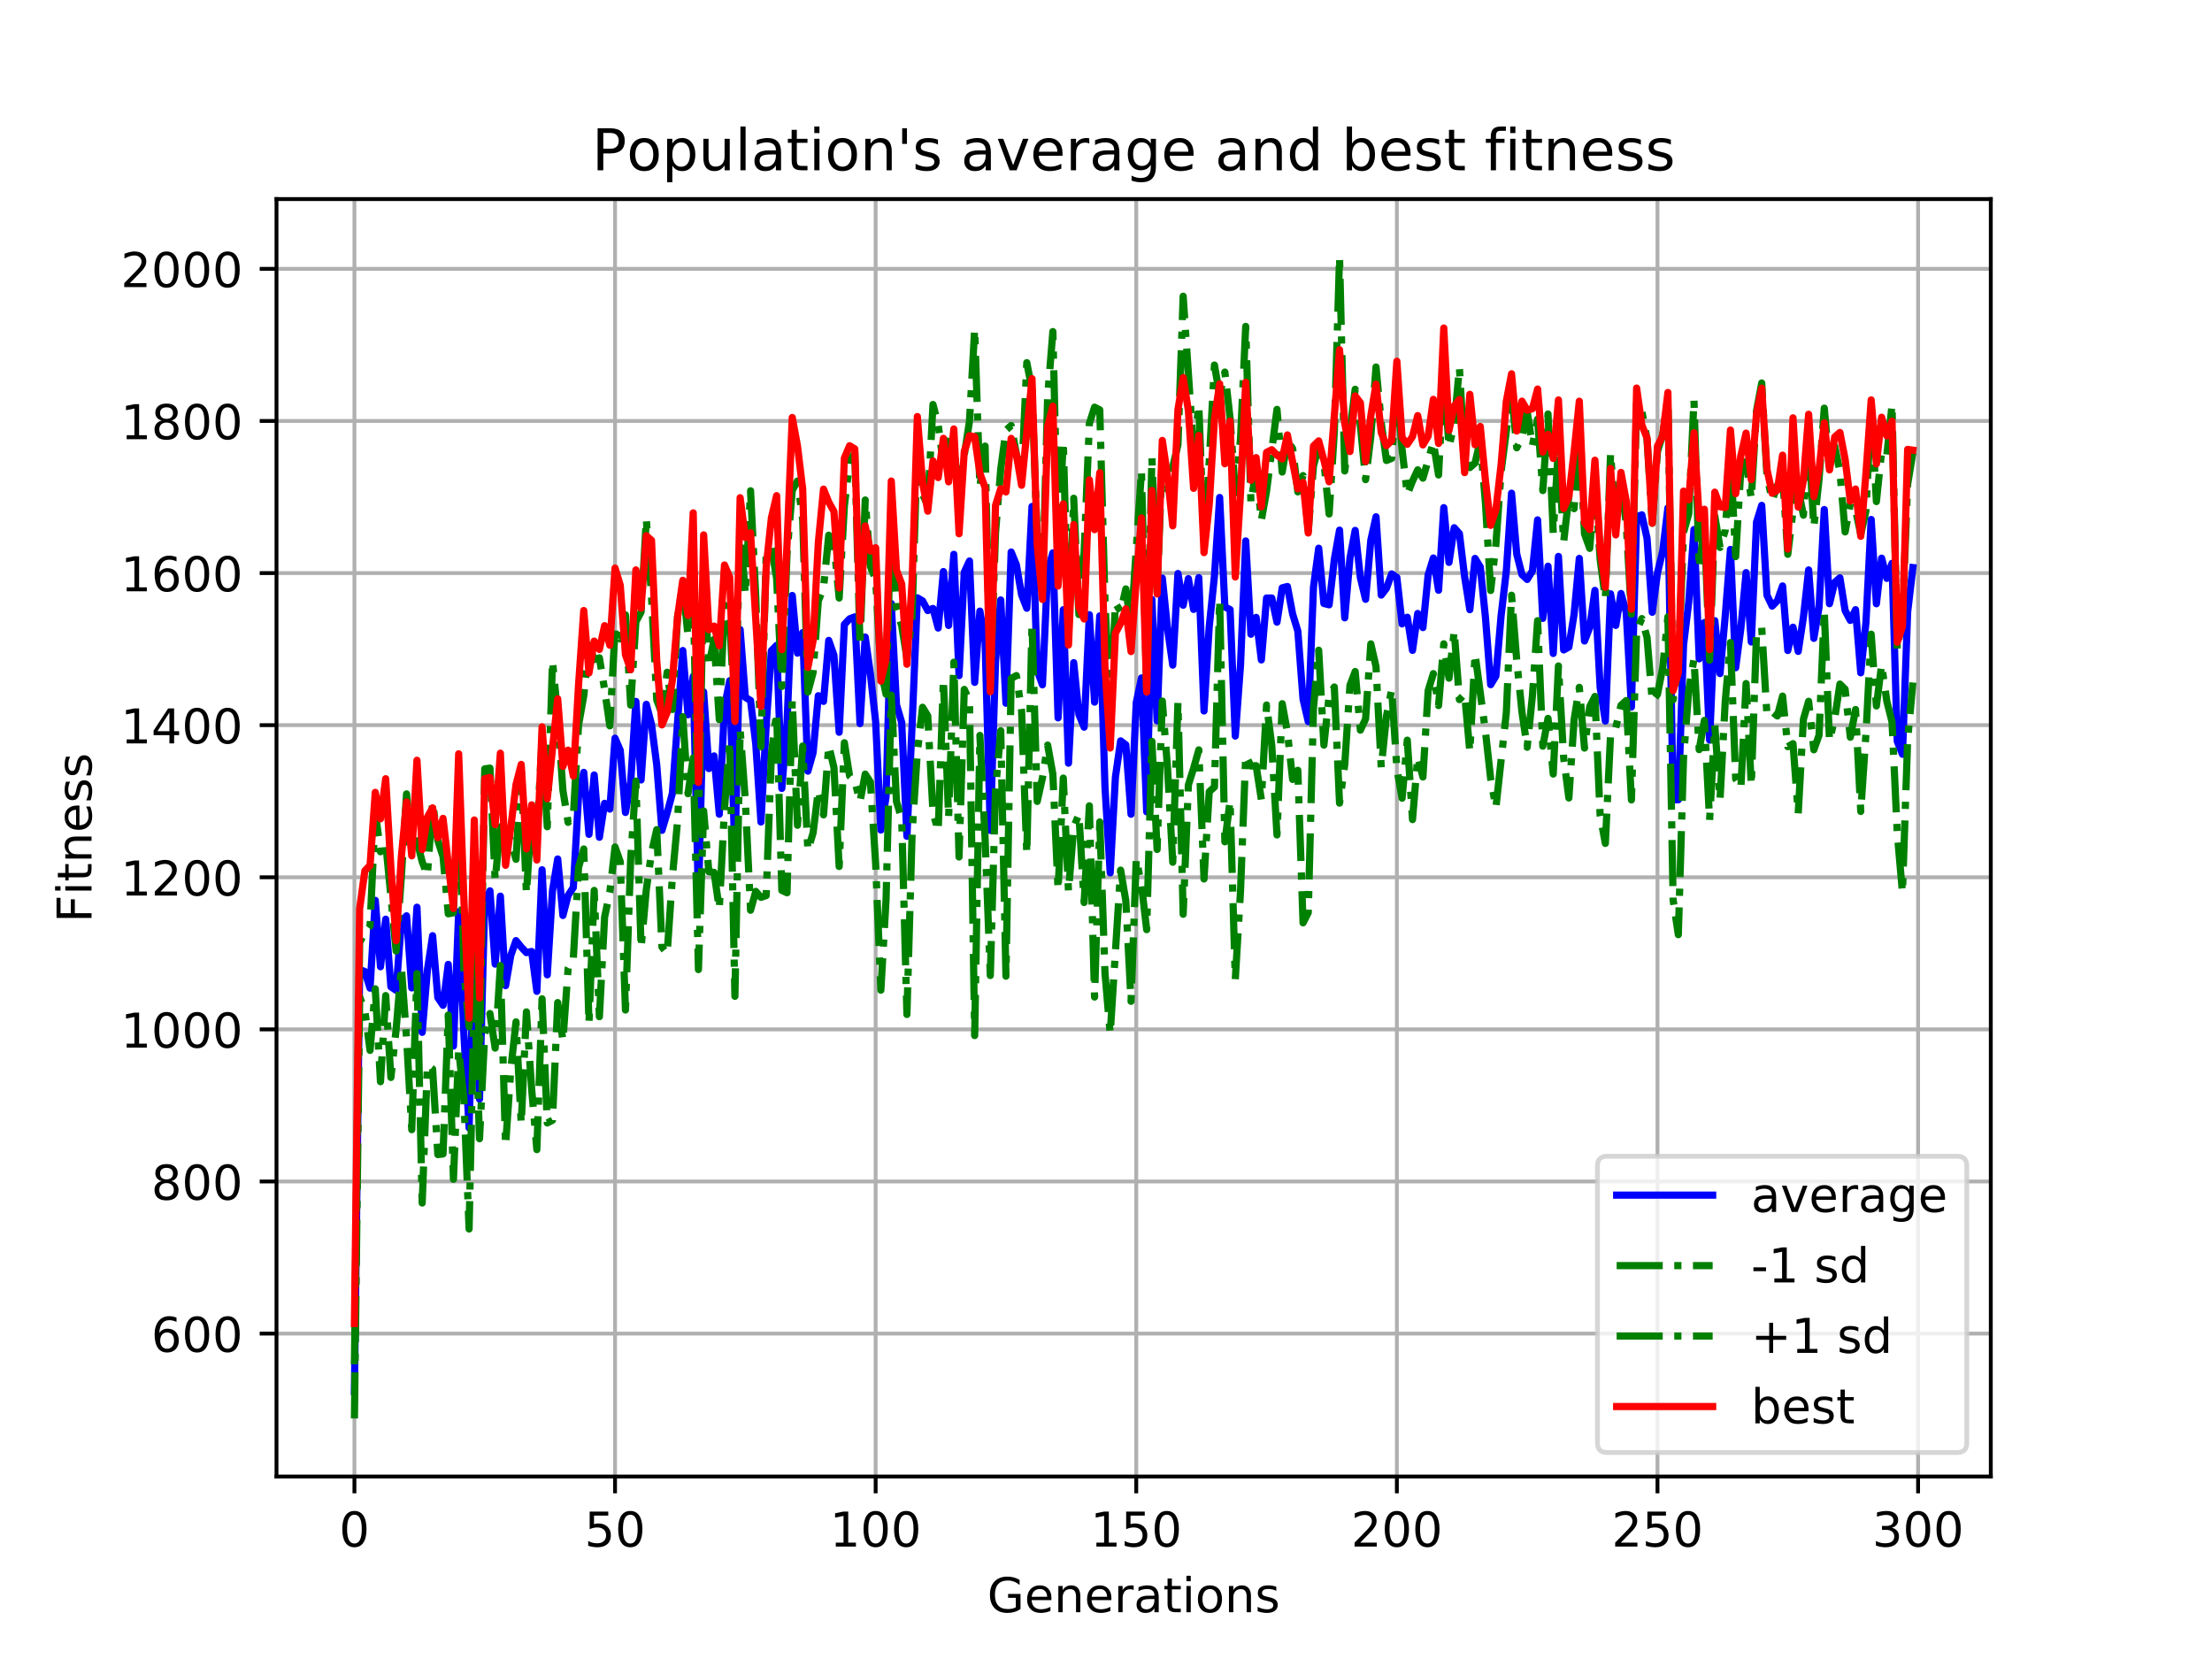 <?xml version="1.0" encoding="utf-8" standalone="no"?>
<!DOCTYPE svg PUBLIC "-//W3C//DTD SVG 1.1//EN"
  "http://www.w3.org/Graphics/SVG/1.1/DTD/svg11.dtd">
<!-- Created with matplotlib (https://matplotlib.org/) -->
<svg height="345.6pt" version="1.1" viewBox="0 0 460.8 345.6" width="460.8pt" xmlns="http://www.w3.org/2000/svg" xmlns:xlink="http://www.w3.org/1999/xlink">
 <defs>
  <style type="text/css">
*{stroke-linecap:butt;stroke-linejoin:round;}
  </style>
 </defs>
 <g id="figure_1">
  <g id="patch_1">
   <path d="M 0 345.6 
L 460.8 345.6 
L 460.8 0 
L 0 0 
z
" style="fill:#ffffff;"/>
  </g>
  <g id="axes_1">
   <g id="patch_2">
    <path d="M 57.6 307.584 
L 414.72 307.584 
L 414.72 41.472 
L 57.6 41.472 
z
" style="fill:#ffffff;"/>
   </g>
   <g id="matplotlib.axis_1">
    <g id="xtick_1">
     <g id="line2d_1">
      <path clip-path="url(#p1c24fbe43f)" d="M 73.833 307.584 
L 73.833 41.472 
" style="fill:none;stroke:#b0b0b0;stroke-linecap:square;stroke-width:0.8;"/>
     </g>
     <g id="line2d_2">
      <defs>
       <path d="M 0 0 
L 0 3.5 
" id="m814d786b02" style="stroke:#000000;stroke-width:0.8;"/>
      </defs>
      <g>
       <use style="stroke:#000000;stroke-width:0.8;" x="73.833" xlink:href="#m814d786b02" y="307.584"/>
      </g>
     </g>
     <g id="text_1">
      <!-- 0 -->
      <defs>
       <path d="M 31.781 66.406 
Q 24.172 66.406 20.328 58.906 
Q 16.5 51.422 16.5 36.375 
Q 16.5 21.391 20.328 13.891 
Q 24.172 6.391 31.781 6.391 
Q 39.453 6.391 43.281 13.891 
Q 47.125 21.391 47.125 36.375 
Q 47.125 51.422 43.281 58.906 
Q 39.453 66.406 31.781 66.406 
z
M 31.781 74.219 
Q 44.047 74.219 50.516 64.516 
Q 56.984 54.828 56.984 36.375 
Q 56.984 17.969 50.516 8.266 
Q 44.047 -1.422 31.781 -1.422 
Q 19.531 -1.422 13.062 8.266 
Q 6.594 17.969 6.594 36.375 
Q 6.594 54.828 13.062 64.516 
Q 19.531 74.219 31.781 74.219 
z
" id="DejaVuSans-48"/>
      </defs>
      <g transform="translate(70.651 322.182)scale(0.1 -0.1)">
       <use xlink:href="#DejaVuSans-48"/>
      </g>
     </g>
    </g>
    <g id="xtick_2">
     <g id="line2d_3">
      <path clip-path="url(#p1c24fbe43f)" d="M 128.123 307.584 
L 128.123 41.472 
" style="fill:none;stroke:#b0b0b0;stroke-linecap:square;stroke-width:0.8;"/>
     </g>
     <g id="line2d_4">
      <g>
       <use style="stroke:#000000;stroke-width:0.8;" x="128.123" xlink:href="#m814d786b02" y="307.584"/>
      </g>
     </g>
     <g id="text_2">
      <!-- 50 -->
      <defs>
       <path d="M 10.797 72.906 
L 49.516 72.906 
L 49.516 64.594 
L 19.828 64.594 
L 19.828 46.734 
Q 21.969 47.469 24.109 47.828 
Q 26.266 48.188 28.422 48.188 
Q 40.625 48.188 47.75 41.5 
Q 54.891 34.812 54.891 23.391 
Q 54.891 11.625 47.562 5.094 
Q 40.234 -1.422 26.906 -1.422 
Q 22.312 -1.422 17.547 -0.641 
Q 12.797 0.141 7.719 1.703 
L 7.719 11.625 
Q 12.109 9.234 16.797 8.062 
Q 21.484 6.891 26.703 6.891 
Q 35.156 6.891 40.078 11.328 
Q 45.016 15.766 45.016 23.391 
Q 45.016 31 40.078 35.438 
Q 35.156 39.891 26.703 39.891 
Q 22.75 39.891 18.812 39.016 
Q 14.891 38.141 10.797 36.281 
z
" id="DejaVuSans-53"/>
      </defs>
      <g transform="translate(121.76 322.182)scale(0.1 -0.1)">
       <use xlink:href="#DejaVuSans-53"/>
       <use x="63.623" xlink:href="#DejaVuSans-48"/>
      </g>
     </g>
    </g>
    <g id="xtick_3">
     <g id="line2d_5">
      <path clip-path="url(#p1c24fbe43f)" d="M 182.413 307.584 
L 182.413 41.472 
" style="fill:none;stroke:#b0b0b0;stroke-linecap:square;stroke-width:0.8;"/>
     </g>
     <g id="line2d_6">
      <g>
       <use style="stroke:#000000;stroke-width:0.8;" x="182.413" xlink:href="#m814d786b02" y="307.584"/>
      </g>
     </g>
     <g id="text_3">
      <!-- 100 -->
      <defs>
       <path d="M 12.406 8.297 
L 28.516 8.297 
L 28.516 63.922 
L 10.984 60.406 
L 10.984 69.391 
L 28.422 72.906 
L 38.281 72.906 
L 38.281 8.297 
L 54.391 8.297 
L 54.391 0 
L 12.406 0 
z
" id="DejaVuSans-49"/>
      </defs>
      <g transform="translate(172.869 322.182)scale(0.1 -0.1)">
       <use xlink:href="#DejaVuSans-49"/>
       <use x="63.623" xlink:href="#DejaVuSans-48"/>
       <use x="127.246" xlink:href="#DejaVuSans-48"/>
      </g>
     </g>
    </g>
    <g id="xtick_4">
     <g id="line2d_7">
      <path clip-path="url(#p1c24fbe43f)" d="M 236.703 307.584 
L 236.703 41.472 
" style="fill:none;stroke:#b0b0b0;stroke-linecap:square;stroke-width:0.8;"/>
     </g>
     <g id="line2d_8">
      <g>
       <use style="stroke:#000000;stroke-width:0.8;" x="236.703" xlink:href="#m814d786b02" y="307.584"/>
      </g>
     </g>
     <g id="text_4">
      <!-- 150 -->
      <g transform="translate(227.159 322.182)scale(0.1 -0.1)">
       <use xlink:href="#DejaVuSans-49"/>
       <use x="63.623" xlink:href="#DejaVuSans-53"/>
       <use x="127.246" xlink:href="#DejaVuSans-48"/>
      </g>
     </g>
    </g>
    <g id="xtick_5">
     <g id="line2d_9">
      <path clip-path="url(#p1c24fbe43f)" d="M 290.993 307.584 
L 290.993 41.472 
" style="fill:none;stroke:#b0b0b0;stroke-linecap:square;stroke-width:0.8;"/>
     </g>
     <g id="line2d_10">
      <g>
       <use style="stroke:#000000;stroke-width:0.8;" x="290.993" xlink:href="#m814d786b02" y="307.584"/>
      </g>
     </g>
     <g id="text_5">
      <!-- 200 -->
      <defs>
       <path d="M 19.188 8.297 
L 53.609 8.297 
L 53.609 0 
L 7.328 0 
L 7.328 8.297 
Q 12.938 14.109 22.625 23.891 
Q 32.328 33.688 34.812 36.531 
Q 39.547 41.844 41.422 45.531 
Q 43.312 49.219 43.312 52.781 
Q 43.312 58.594 39.234 62.25 
Q 35.156 65.922 28.609 65.922 
Q 23.969 65.922 18.812 64.312 
Q 13.672 62.703 7.812 59.422 
L 7.812 69.391 
Q 13.766 71.781 18.938 73 
Q 24.125 74.219 28.422 74.219 
Q 39.75 74.219 46.484 68.547 
Q 53.219 62.891 53.219 53.422 
Q 53.219 48.922 51.531 44.891 
Q 49.859 40.875 45.406 35.406 
Q 44.188 33.984 37.641 27.219 
Q 31.109 20.453 19.188 8.297 
z
" id="DejaVuSans-50"/>
      </defs>
      <g transform="translate(281.449 322.182)scale(0.1 -0.1)">
       <use xlink:href="#DejaVuSans-50"/>
       <use x="63.623" xlink:href="#DejaVuSans-48"/>
       <use x="127.246" xlink:href="#DejaVuSans-48"/>
      </g>
     </g>
    </g>
    <g id="xtick_6">
     <g id="line2d_11">
      <path clip-path="url(#p1c24fbe43f)" d="M 345.283 307.584 
L 345.283 41.472 
" style="fill:none;stroke:#b0b0b0;stroke-linecap:square;stroke-width:0.8;"/>
     </g>
     <g id="line2d_12">
      <g>
       <use style="stroke:#000000;stroke-width:0.8;" x="345.283" xlink:href="#m814d786b02" y="307.584"/>
      </g>
     </g>
     <g id="text_6">
      <!-- 250 -->
      <g transform="translate(335.739 322.182)scale(0.1 -0.1)">
       <use xlink:href="#DejaVuSans-50"/>
       <use x="63.623" xlink:href="#DejaVuSans-53"/>
       <use x="127.246" xlink:href="#DejaVuSans-48"/>
      </g>
     </g>
    </g>
    <g id="xtick_7">
     <g id="line2d_13">
      <path clip-path="url(#p1c24fbe43f)" d="M 399.573 307.584 
L 399.573 41.472 
" style="fill:none;stroke:#b0b0b0;stroke-linecap:square;stroke-width:0.8;"/>
     </g>
     <g id="line2d_14">
      <g>
       <use style="stroke:#000000;stroke-width:0.8;" x="399.573" xlink:href="#m814d786b02" y="307.584"/>
      </g>
     </g>
     <g id="text_7">
      <!-- 300 -->
      <defs>
       <path d="M 40.578 39.312 
Q 47.656 37.797 51.625 33 
Q 55.609 28.219 55.609 21.188 
Q 55.609 10.406 48.188 4.484 
Q 40.766 -1.422 27.094 -1.422 
Q 22.516 -1.422 17.656 -0.516 
Q 12.797 0.391 7.625 2.203 
L 7.625 11.719 
Q 11.719 9.328 16.594 8.109 
Q 21.484 6.891 26.812 6.891 
Q 36.078 6.891 40.938 10.547 
Q 45.797 14.203 45.797 21.188 
Q 45.797 27.641 41.281 31.266 
Q 36.766 34.906 28.719 34.906 
L 20.219 34.906 
L 20.219 43.016 
L 29.109 43.016 
Q 36.375 43.016 40.234 45.922 
Q 44.094 48.828 44.094 54.297 
Q 44.094 59.906 40.109 62.906 
Q 36.141 65.922 28.719 65.922 
Q 24.656 65.922 20.016 65.031 
Q 15.375 64.156 9.812 62.312 
L 9.812 71.094 
Q 15.438 72.656 20.344 73.438 
Q 25.25 74.219 29.594 74.219 
Q 40.828 74.219 47.359 69.109 
Q 53.906 64.016 53.906 55.328 
Q 53.906 49.266 50.438 45.094 
Q 46.969 40.922 40.578 39.312 
z
" id="DejaVuSans-51"/>
      </defs>
      <g transform="translate(390.029 322.182)scale(0.1 -0.1)">
       <use xlink:href="#DejaVuSans-51"/>
       <use x="63.623" xlink:href="#DejaVuSans-48"/>
       <use x="127.246" xlink:href="#DejaVuSans-48"/>
      </g>
     </g>
    </g>
    <g id="text_8">
     <!-- Generations -->
     <defs>
      <path d="M 59.516 10.406 
L 59.516 29.984 
L 43.406 29.984 
L 43.406 38.094 
L 69.281 38.094 
L 69.281 6.781 
Q 63.578 2.734 56.688 0.656 
Q 49.812 -1.422 42 -1.422 
Q 24.906 -1.422 15.25 8.562 
Q 5.609 18.562 5.609 36.375 
Q 5.609 54.25 15.25 64.234 
Q 24.906 74.219 42 74.219 
Q 49.125 74.219 55.547 72.453 
Q 61.969 70.703 67.391 67.281 
L 67.391 56.781 
Q 61.922 61.422 55.766 63.766 
Q 49.609 66.109 42.828 66.109 
Q 29.438 66.109 22.719 58.641 
Q 16.016 51.172 16.016 36.375 
Q 16.016 21.625 22.719 14.156 
Q 29.438 6.688 42.828 6.688 
Q 48.047 6.688 52.141 7.594 
Q 56.25 8.5 59.516 10.406 
z
" id="DejaVuSans-71"/>
      <path d="M 56.203 29.594 
L 56.203 25.203 
L 14.891 25.203 
Q 15.484 15.922 20.484 11.062 
Q 25.484 6.203 34.422 6.203 
Q 39.594 6.203 44.453 7.469 
Q 49.312 8.734 54.109 11.281 
L 54.109 2.781 
Q 49.266 0.734 44.188 -0.344 
Q 39.109 -1.422 33.891 -1.422 
Q 20.797 -1.422 13.156 6.188 
Q 5.516 13.812 5.516 26.812 
Q 5.516 40.234 12.766 48.109 
Q 20.016 56 32.328 56 
Q 43.359 56 49.781 48.891 
Q 56.203 41.797 56.203 29.594 
z
M 47.219 32.234 
Q 47.125 39.594 43.094 43.984 
Q 39.062 48.391 32.422 48.391 
Q 24.906 48.391 20.391 44.141 
Q 15.875 39.891 15.188 32.172 
z
" id="DejaVuSans-101"/>
      <path d="M 54.891 33.016 
L 54.891 0 
L 45.906 0 
L 45.906 32.719 
Q 45.906 40.484 42.875 44.328 
Q 39.844 48.188 33.797 48.188 
Q 26.516 48.188 22.312 43.547 
Q 18.109 38.922 18.109 30.906 
L 18.109 0 
L 9.078 0 
L 9.078 54.688 
L 18.109 54.688 
L 18.109 46.188 
Q 21.344 51.125 25.703 53.562 
Q 30.078 56 35.797 56 
Q 45.219 56 50.047 50.172 
Q 54.891 44.344 54.891 33.016 
z
" id="DejaVuSans-110"/>
      <path d="M 41.109 46.297 
Q 39.594 47.172 37.812 47.578 
Q 36.031 48 33.891 48 
Q 26.266 48 22.188 43.047 
Q 18.109 38.094 18.109 28.812 
L 18.109 0 
L 9.078 0 
L 9.078 54.688 
L 18.109 54.688 
L 18.109 46.188 
Q 20.953 51.172 25.484 53.578 
Q 30.031 56 36.531 56 
Q 37.453 56 38.578 55.875 
Q 39.703 55.766 41.062 55.516 
z
" id="DejaVuSans-114"/>
      <path d="M 34.281 27.484 
Q 23.391 27.484 19.188 25 
Q 14.984 22.516 14.984 16.5 
Q 14.984 11.719 18.141 8.906 
Q 21.297 6.109 26.703 6.109 
Q 34.188 6.109 38.703 11.406 
Q 43.219 16.703 43.219 25.484 
L 43.219 27.484 
z
M 52.203 31.203 
L 52.203 0 
L 43.219 0 
L 43.219 8.297 
Q 40.141 3.328 35.547 0.953 
Q 30.953 -1.422 24.312 -1.422 
Q 15.922 -1.422 10.953 3.297 
Q 6 8.016 6 15.922 
Q 6 25.141 12.172 29.828 
Q 18.359 34.516 30.609 34.516 
L 43.219 34.516 
L 43.219 35.406 
Q 43.219 41.609 39.141 45 
Q 35.062 48.391 27.688 48.391 
Q 23 48.391 18.547 47.266 
Q 14.109 46.141 10.016 43.891 
L 10.016 52.203 
Q 14.938 54.109 19.578 55.047 
Q 24.219 56 28.609 56 
Q 40.484 56 46.344 49.844 
Q 52.203 43.703 52.203 31.203 
z
" id="DejaVuSans-97"/>
      <path d="M 18.312 70.219 
L 18.312 54.688 
L 36.812 54.688 
L 36.812 47.703 
L 18.312 47.703 
L 18.312 18.016 
Q 18.312 11.328 20.141 9.422 
Q 21.969 7.516 27.594 7.516 
L 36.812 7.516 
L 36.812 0 
L 27.594 0 
Q 17.188 0 13.234 3.875 
Q 9.281 7.766 9.281 18.016 
L 9.281 47.703 
L 2.688 47.703 
L 2.688 54.688 
L 9.281 54.688 
L 9.281 70.219 
z
" id="DejaVuSans-116"/>
      <path d="M 9.422 54.688 
L 18.406 54.688 
L 18.406 0 
L 9.422 0 
z
M 9.422 75.984 
L 18.406 75.984 
L 18.406 64.594 
L 9.422 64.594 
z
" id="DejaVuSans-105"/>
      <path d="M 30.609 48.391 
Q 23.391 48.391 19.188 42.75 
Q 14.984 37.109 14.984 27.297 
Q 14.984 17.484 19.156 11.844 
Q 23.344 6.203 30.609 6.203 
Q 37.797 6.203 41.984 11.859 
Q 46.188 17.531 46.188 27.297 
Q 46.188 37.016 41.984 42.703 
Q 37.797 48.391 30.609 48.391 
z
M 30.609 56 
Q 42.328 56 49.016 48.375 
Q 55.719 40.766 55.719 27.297 
Q 55.719 13.875 49.016 6.219 
Q 42.328 -1.422 30.609 -1.422 
Q 18.844 -1.422 12.172 6.219 
Q 5.516 13.875 5.516 27.297 
Q 5.516 40.766 12.172 48.375 
Q 18.844 56 30.609 56 
z
" id="DejaVuSans-111"/>
      <path d="M 44.281 53.078 
L 44.281 44.578 
Q 40.484 46.531 36.375 47.5 
Q 32.281 48.484 27.875 48.484 
Q 21.188 48.484 17.844 46.438 
Q 14.5 44.391 14.5 40.281 
Q 14.5 37.156 16.891 35.375 
Q 19.281 33.594 26.516 31.984 
L 29.594 31.297 
Q 39.156 29.25 43.188 25.516 
Q 47.219 21.781 47.219 15.094 
Q 47.219 7.469 41.188 3.016 
Q 35.156 -1.422 24.609 -1.422 
Q 20.219 -1.422 15.453 -0.562 
Q 10.688 0.297 5.422 2 
L 5.422 11.281 
Q 10.406 8.688 15.234 7.391 
Q 20.062 6.109 24.812 6.109 
Q 31.156 6.109 34.562 8.281 
Q 37.984 10.453 37.984 14.406 
Q 37.984 18.062 35.516 20.016 
Q 33.062 21.969 24.703 23.781 
L 21.578 24.516 
Q 13.234 26.266 9.516 29.906 
Q 5.812 33.547 5.812 39.891 
Q 5.812 47.609 11.281 51.797 
Q 16.75 56 26.812 56 
Q 31.781 56 36.172 55.266 
Q 40.578 54.547 44.281 53.078 
z
" id="DejaVuSans-115"/>
     </defs>
     <g transform="translate(205.662 335.861)scale(0.1 -0.1)">
      <use xlink:href="#DejaVuSans-71"/>
      <use x="77.49" xlink:href="#DejaVuSans-101"/>
      <use x="139.014" xlink:href="#DejaVuSans-110"/>
      <use x="202.393" xlink:href="#DejaVuSans-101"/>
      <use x="263.916" xlink:href="#DejaVuSans-114"/>
      <use x="305.029" xlink:href="#DejaVuSans-97"/>
      <use x="366.309" xlink:href="#DejaVuSans-116"/>
      <use x="405.518" xlink:href="#DejaVuSans-105"/>
      <use x="433.301" xlink:href="#DejaVuSans-111"/>
      <use x="494.482" xlink:href="#DejaVuSans-110"/>
      <use x="557.861" xlink:href="#DejaVuSans-115"/>
     </g>
    </g>
   </g>
   <g id="matplotlib.axis_2">
    <g id="ytick_1">
     <g id="line2d_15">
      <path clip-path="url(#p1c24fbe43f)" d="M 57.6 277.81 
L 414.72 277.81 
" style="fill:none;stroke:#b0b0b0;stroke-linecap:square;stroke-width:0.8;"/>
     </g>
     <g id="line2d_16">
      <defs>
       <path d="M 0 0 
L -3.5 0 
" id="m519282239d" style="stroke:#000000;stroke-width:0.8;"/>
      </defs>
      <g>
       <use style="stroke:#000000;stroke-width:0.8;" x="57.6" xlink:href="#m519282239d" y="277.81"/>
      </g>
     </g>
     <g id="text_9">
      <!-- 600 -->
      <defs>
       <path d="M 33.016 40.375 
Q 26.375 40.375 22.484 35.828 
Q 18.609 31.297 18.609 23.391 
Q 18.609 15.531 22.484 10.953 
Q 26.375 6.391 33.016 6.391 
Q 39.656 6.391 43.531 10.953 
Q 47.406 15.531 47.406 23.391 
Q 47.406 31.297 43.531 35.828 
Q 39.656 40.375 33.016 40.375 
z
M 52.594 71.297 
L 52.594 62.312 
Q 48.875 64.062 45.094 64.984 
Q 41.312 65.922 37.594 65.922 
Q 27.828 65.922 22.672 59.328 
Q 17.531 52.734 16.797 39.406 
Q 19.672 43.656 24.016 45.922 
Q 28.375 48.188 33.594 48.188 
Q 44.578 48.188 50.953 41.516 
Q 57.328 34.859 57.328 23.391 
Q 57.328 12.156 50.688 5.359 
Q 44.047 -1.422 33.016 -1.422 
Q 20.359 -1.422 13.672 8.266 
Q 6.984 17.969 6.984 36.375 
Q 6.984 53.656 15.188 63.938 
Q 23.391 74.219 37.203 74.219 
Q 40.922 74.219 44.703 73.484 
Q 48.484 72.75 52.594 71.297 
z
" id="DejaVuSans-54"/>
      </defs>
      <g transform="translate(31.512 281.609)scale(0.1 -0.1)">
       <use xlink:href="#DejaVuSans-54"/>
       <use x="63.623" xlink:href="#DejaVuSans-48"/>
       <use x="127.246" xlink:href="#DejaVuSans-48"/>
      </g>
     </g>
    </g>
    <g id="ytick_2">
     <g id="line2d_17">
      <path clip-path="url(#p1c24fbe43f)" d="M 57.6 246.124 
L 414.72 246.124 
" style="fill:none;stroke:#b0b0b0;stroke-linecap:square;stroke-width:0.8;"/>
     </g>
     <g id="line2d_18">
      <g>
       <use style="stroke:#000000;stroke-width:0.8;" x="57.6" xlink:href="#m519282239d" y="246.124"/>
      </g>
     </g>
     <g id="text_10">
      <!-- 800 -->
      <defs>
       <path d="M 31.781 34.625 
Q 24.75 34.625 20.719 30.859 
Q 16.703 27.094 16.703 20.516 
Q 16.703 13.922 20.719 10.156 
Q 24.75 6.391 31.781 6.391 
Q 38.812 6.391 42.859 10.172 
Q 46.922 13.969 46.922 20.516 
Q 46.922 27.094 42.891 30.859 
Q 38.875 34.625 31.781 34.625 
z
M 21.922 38.812 
Q 15.578 40.375 12.031 44.719 
Q 8.5 49.078 8.5 55.328 
Q 8.5 64.062 14.719 69.141 
Q 20.953 74.219 31.781 74.219 
Q 42.672 74.219 48.875 69.141 
Q 55.078 64.062 55.078 55.328 
Q 55.078 49.078 51.531 44.719 
Q 48 40.375 41.703 38.812 
Q 48.828 37.156 52.797 32.312 
Q 56.781 27.484 56.781 20.516 
Q 56.781 9.906 50.312 4.234 
Q 43.844 -1.422 31.781 -1.422 
Q 19.734 -1.422 13.25 4.234 
Q 6.781 9.906 6.781 20.516 
Q 6.781 27.484 10.781 32.312 
Q 14.797 37.156 21.922 38.812 
z
M 18.312 54.391 
Q 18.312 48.734 21.844 45.562 
Q 25.391 42.391 31.781 42.391 
Q 38.141 42.391 41.719 45.562 
Q 45.312 48.734 45.312 54.391 
Q 45.312 60.062 41.719 63.234 
Q 38.141 66.406 31.781 66.406 
Q 25.391 66.406 21.844 63.234 
Q 18.312 60.062 18.312 54.391 
z
" id="DejaVuSans-56"/>
      </defs>
      <g transform="translate(31.512 249.923)scale(0.1 -0.1)">
       <use xlink:href="#DejaVuSans-56"/>
       <use x="63.623" xlink:href="#DejaVuSans-48"/>
       <use x="127.246" xlink:href="#DejaVuSans-48"/>
      </g>
     </g>
    </g>
    <g id="ytick_3">
     <g id="line2d_19">
      <path clip-path="url(#p1c24fbe43f)" d="M 57.6 214.438 
L 414.72 214.438 
" style="fill:none;stroke:#b0b0b0;stroke-linecap:square;stroke-width:0.8;"/>
     </g>
     <g id="line2d_20">
      <g>
       <use style="stroke:#000000;stroke-width:0.8;" x="57.6" xlink:href="#m519282239d" y="214.438"/>
      </g>
     </g>
     <g id="text_11">
      <!-- 1000 -->
      <g transform="translate(25.15 218.237)scale(0.1 -0.1)">
       <use xlink:href="#DejaVuSans-49"/>
       <use x="63.623" xlink:href="#DejaVuSans-48"/>
       <use x="127.246" xlink:href="#DejaVuSans-48"/>
       <use x="190.869" xlink:href="#DejaVuSans-48"/>
      </g>
     </g>
    </g>
    <g id="ytick_4">
     <g id="line2d_21">
      <path clip-path="url(#p1c24fbe43f)" d="M 57.6 182.751 
L 414.72 182.751 
" style="fill:none;stroke:#b0b0b0;stroke-linecap:square;stroke-width:0.8;"/>
     </g>
     <g id="line2d_22">
      <g>
       <use style="stroke:#000000;stroke-width:0.8;" x="57.6" xlink:href="#m519282239d" y="182.751"/>
      </g>
     </g>
     <g id="text_12">
      <!-- 1200 -->
      <g transform="translate(25.15 186.551)scale(0.1 -0.1)">
       <use xlink:href="#DejaVuSans-49"/>
       <use x="63.623" xlink:href="#DejaVuSans-50"/>
       <use x="127.246" xlink:href="#DejaVuSans-48"/>
       <use x="190.869" xlink:href="#DejaVuSans-48"/>
      </g>
     </g>
    </g>
    <g id="ytick_5">
     <g id="line2d_23">
      <path clip-path="url(#p1c24fbe43f)" d="M 57.6 151.065 
L 414.72 151.065 
" style="fill:none;stroke:#b0b0b0;stroke-linecap:square;stroke-width:0.8;"/>
     </g>
     <g id="line2d_24">
      <g>
       <use style="stroke:#000000;stroke-width:0.8;" x="57.6" xlink:href="#m519282239d" y="151.065"/>
      </g>
     </g>
     <g id="text_13">
      <!-- 1400 -->
      <defs>
       <path d="M 37.797 64.312 
L 12.891 25.391 
L 37.797 25.391 
z
M 35.203 72.906 
L 47.609 72.906 
L 47.609 25.391 
L 58.016 25.391 
L 58.016 17.188 
L 47.609 17.188 
L 47.609 0 
L 37.797 0 
L 37.797 17.188 
L 4.891 17.188 
L 4.891 26.703 
z
" id="DejaVuSans-52"/>
      </defs>
      <g transform="translate(25.15 154.864)scale(0.1 -0.1)">
       <use xlink:href="#DejaVuSans-49"/>
       <use x="63.623" xlink:href="#DejaVuSans-52"/>
       <use x="127.246" xlink:href="#DejaVuSans-48"/>
       <use x="190.869" xlink:href="#DejaVuSans-48"/>
      </g>
     </g>
    </g>
    <g id="ytick_6">
     <g id="line2d_25">
      <path clip-path="url(#p1c24fbe43f)" d="M 57.6 119.379 
L 414.72 119.379 
" style="fill:none;stroke:#b0b0b0;stroke-linecap:square;stroke-width:0.8;"/>
     </g>
     <g id="line2d_26">
      <g>
       <use style="stroke:#000000;stroke-width:0.8;" x="57.6" xlink:href="#m519282239d" y="119.379"/>
      </g>
     </g>
     <g id="text_14">
      <!-- 1600 -->
      <g transform="translate(25.15 123.178)scale(0.1 -0.1)">
       <use xlink:href="#DejaVuSans-49"/>
       <use x="63.623" xlink:href="#DejaVuSans-54"/>
       <use x="127.246" xlink:href="#DejaVuSans-48"/>
       <use x="190.869" xlink:href="#DejaVuSans-48"/>
      </g>
     </g>
    </g>
    <g id="ytick_7">
     <g id="line2d_27">
      <path clip-path="url(#p1c24fbe43f)" d="M 57.6 87.693 
L 414.72 87.693 
" style="fill:none;stroke:#b0b0b0;stroke-linecap:square;stroke-width:0.8;"/>
     </g>
     <g id="line2d_28">
      <g>
       <use style="stroke:#000000;stroke-width:0.8;" x="57.6" xlink:href="#m519282239d" y="87.693"/>
      </g>
     </g>
     <g id="text_15">
      <!-- 1800 -->
      <g transform="translate(25.15 91.492)scale(0.1 -0.1)">
       <use xlink:href="#DejaVuSans-49"/>
       <use x="63.623" xlink:href="#DejaVuSans-56"/>
       <use x="127.246" xlink:href="#DejaVuSans-48"/>
       <use x="190.869" xlink:href="#DejaVuSans-48"/>
      </g>
     </g>
    </g>
    <g id="ytick_8">
     <g id="line2d_29">
      <path clip-path="url(#p1c24fbe43f)" d="M 57.6 56.007 
L 414.72 56.007 
" style="fill:none;stroke:#b0b0b0;stroke-linecap:square;stroke-width:0.8;"/>
     </g>
     <g id="line2d_30">
      <g>
       <use style="stroke:#000000;stroke-width:0.8;" x="57.6" xlink:href="#m519282239d" y="56.007"/>
      </g>
     </g>
     <g id="text_16">
      <!-- 2000 -->
      <g transform="translate(25.15 59.806)scale(0.1 -0.1)">
       <use xlink:href="#DejaVuSans-50"/>
       <use x="63.623" xlink:href="#DejaVuSans-48"/>
       <use x="127.246" xlink:href="#DejaVuSans-48"/>
       <use x="190.869" xlink:href="#DejaVuSans-48"/>
      </g>
     </g>
    </g>
    <g id="text_17">
     <!-- Fitness -->
     <defs>
      <path d="M 9.812 72.906 
L 51.703 72.906 
L 51.703 64.594 
L 19.672 64.594 
L 19.672 43.109 
L 48.578 43.109 
L 48.578 34.812 
L 19.672 34.812 
L 19.672 0 
L 9.812 0 
z
" id="DejaVuSans-70"/>
     </defs>
     <g transform="translate(19.07 192.202)rotate(-90)scale(0.1 -0.1)">
      <use xlink:href="#DejaVuSans-70"/>
      <use x="57.41" xlink:href="#DejaVuSans-105"/>
      <use x="85.193" xlink:href="#DejaVuSans-116"/>
      <use x="124.402" xlink:href="#DejaVuSans-110"/>
      <use x="187.781" xlink:href="#DejaVuSans-101"/>
      <use x="249.305" xlink:href="#DejaVuSans-115"/>
      <use x="301.404" xlink:href="#DejaVuSans-115"/>
     </g>
    </g>
   </g>
   <g id="line2d_31">
    <path clip-path="url(#p1c24fbe43f)" d="M 73.833 289.857 
L 74.919 201.988 
L 76.004 202.385 
L 77.09 205.848 
L 78.176 187.557 
L 79.262 201.386 
L 80.348 191.483 
L 81.433 205.562 
L 82.519 206.297 
L 83.605 192.018 
L 84.691 190.779 
L 85.777 205.8 
L 86.862 188.991 
L 87.948 215.061 
L 89.034 202.104 
L 90.12 194.926 
L 91.206 207.806 
L 92.291 209.416 
L 93.377 200.903 
L 94.463 217.909 
L 95.549 189.94 
L 96.635 215.446 
L 97.72 234.945 
L 98.806 194.871 
L 99.892 228.96 
L 100.978 187.808 
L 102.064 185.578 
L 103.149 200.843 
L 104.235 186.684 
L 105.321 205.325 
L 106.407 199.027 
L 107.493 195.946 
L 108.578 197.29 
L 109.664 198.445 
L 110.75 198.208 
L 111.836 206.51 
L 112.922 181.187 
L 114.007 203.075 
L 115.093 185.545 
L 116.179 178.941 
L 117.265 190.71 
L 118.351 186.523 
L 119.436 184.878 
L 120.522 165.879 
L 121.608 160.9 
L 122.694 173.807 
L 123.78 161.444 
L 124.865 174.417 
L 125.951 167.348 
L 127.037 168.546 
L 128.123 153.784 
L 129.209 156.314 
L 130.294 169.248 
L 131.38 162.953 
L 132.466 146.118 
L 133.552 162.476 
L 134.638 146.724 
L 135.723 150.949 
L 136.809 159.31 
L 137.895 172.975 
L 138.981 169.344 
L 140.067 165.266 
L 142.238 135.52 
L 143.324 148.896 
L 144.41 140.898 
L 145.496 187.609 
L 146.581 144.14 
L 147.667 160.11 
L 148.753 157.471 
L 149.839 169.616 
L 150.925 147.251 
L 152.01 141.811 
L 153.096 178.684 
L 154.182 131.16 
L 155.268 145.267 
L 156.354 145.927 
L 157.439 154.994 
L 158.525 171.242 
L 159.611 151.065 
L 160.697 135.547 
L 161.783 134.443 
L 162.868 164.242 
L 163.954 150.689 
L 165.04 124.049 
L 166.126 136.06 
L 167.212 131.79 
L 168.297 160.644 
L 169.383 156.797 
L 170.469 144.927 
L 171.555 146.112 
L 172.641 133.411 
L 173.726 136.515 
L 174.812 152.543 
L 175.898 130.082 
L 176.984 128.922 
L 178.07 128.506 
L 179.155 150.738 
L 180.241 132.709 
L 181.327 140.477 
L 182.413 150.351 
L 183.499 172.911 
L 184.584 165.993 
L 185.67 125.729 
L 186.756 146.821 
L 187.842 150.508 
L 188.928 174.215 
L 190.013 150.929 
L 191.099 124.533 
L 192.185 125.173 
L 193.271 127.188 
L 194.357 126.755 
L 195.442 130.832 
L 196.528 119.068 
L 197.614 130.29 
L 198.7 115.477 
L 199.786 140.743 
L 200.871 119.22 
L 201.957 116.867 
L 203.043 142.147 
L 204.129 127.31 
L 205.215 133.841 
L 206.3 172.989 
L 207.386 137.803 
L 208.472 124.983 
L 209.558 146.494 
L 210.644 114.995 
L 211.729 117.666 
L 212.815 123.921 
L 213.901 126.707 
L 214.987 105.505 
L 216.073 139.647 
L 217.158 142.657 
L 218.244 118.893 
L 219.33 115.17 
L 220.416 149.543 
L 221.502 127.019 
L 222.587 158.982 
L 223.673 138.043 
L 224.759 148.851 
L 225.845 151.477 
L 226.931 128.055 
L 228.016 146.262 
L 229.102 128.303 
L 230.188 164.005 
L 231.274 181.834 
L 232.36 161.917 
L 233.445 154.339 
L 234.531 155.17 
L 235.617 169.622 
L 236.703 146.357 
L 237.789 141.228 
L 238.875 169.11 
L 239.96 124.874 
L 241.046 150.174 
L 242.132 120.424 
L 243.218 130.964 
L 244.304 138.553 
L 245.389 119.474 
L 246.475 126.084 
L 247.561 120.539 
L 248.647 126.95 
L 249.733 120.328 
L 250.818 148.105 
L 251.904 130.532 
L 252.99 119.997 
L 254.076 103.631 
L 255.162 126.435 
L 256.247 126.991 
L 257.333 153.333 
L 258.419 138.577 
L 259.505 112.687 
L 260.591 132.125 
L 261.676 128.619 
L 262.762 137.473 
L 263.848 124.578 
L 264.934 124.578 
L 266.02 129.607 
L 267.105 122.464 
L 268.191 122.177 
L 269.277 127.905 
L 270.363 131.469 
L 271.449 145.661 
L 272.534 150.332 
L 273.62 122.302 
L 274.706 114.204 
L 275.792 125.716 
L 276.878 125.992 
L 277.963 116.538 
L 279.049 110.437 
L 280.135 128.704 
L 281.221 116.262 
L 282.307 110.491 
L 283.392 120.354 
L 284.478 124.845 
L 285.564 112.531 
L 286.65 107.657 
L 287.736 123.966 
L 288.821 122.56 
L 289.907 119.554 
L 290.993 120.285 
L 292.079 129.969 
L 293.165 128.587 
L 294.25 135.479 
L 295.336 127.798 
L 296.422 130.738 
L 297.508 119.782 
L 298.594 116.237 
L 299.679 122.961 
L 300.765 105.752 
L 301.851 117.156 
L 302.937 109.932 
L 304.023 111.168 
L 305.108 120.162 
L 306.194 127.009 
L 307.28 116.332 
L 308.366 118.104 
L 309.452 128.66 
L 310.537 142.626 
L 311.623 140.831 
L 312.709 128.252 
L 313.795 118.937 
L 314.881 102.739 
L 315.966 115.425 
L 317.052 119.697 
L 318.138 120.711 
L 319.224 118.939 
L 320.31 108.306 
L 321.395 128.817 
L 322.481 117.951 
L 323.567 136.128 
L 324.653 115.915 
L 325.739 135.389 
L 326.824 134.793 
L 327.91 127.96 
L 328.996 116.326 
L 330.082 133.529 
L 331.168 130.726 
L 332.253 122.992 
L 333.339 143.21 
L 334.425 150.214 
L 335.511 123.703 
L 336.597 130.284 
L 337.682 123.642 
L 338.768 127.534 
L 339.854 147.29 
L 340.94 107.628 
L 342.026 107.25 
L 343.111 112.157 
L 344.197 127.546 
L 345.283 119.346 
L 346.369 114.818 
L 347.455 105.81 
L 348.54 166.616 
L 349.626 166.599 
L 350.712 134.39 
L 351.798 125.404 
L 352.884 110.319 
L 353.969 137.248 
L 355.055 129.684 
L 356.141 154.174 
L 357.227 129.298 
L 358.313 140.315 
L 359.398 128.296 
L 360.484 114.456 
L 361.57 139.099 
L 362.656 130.845 
L 363.742 119.283 
L 364.827 133.731 
L 365.913 108.781 
L 366.999 105.277 
L 368.085 123.976 
L 369.171 126.26 
L 370.256 125.159 
L 371.342 122.063 
L 372.428 135.508 
L 373.514 130.66 
L 374.6 135.695 
L 375.685 128.57 
L 376.771 118.729 
L 377.857 132.979 
L 378.943 126.496 
L 380.029 106.15 
L 381.114 125.767 
L 382.2 121.325 
L 383.286 120.367 
L 384.372 127.19 
L 385.458 129.24 
L 386.543 127.008 
L 387.629 140.159 
L 388.715 129.615 
L 389.801 108.219 
L 390.887 125.774 
L 391.972 116.276 
L 393.058 120.482 
L 394.144 117.353 
L 395.23 154.427 
L 396.316 157.125 
L 397.401 127.461 
L 398.487 118.234 
L 398.487 118.234 
" style="fill:none;stroke:#0000ff;stroke-linecap:square;stroke-width:1.5;"/>
   </g>
   <g id="line2d_32">
    <path clip-path="url(#p1c24fbe43f)" d="M 73.833 295.488 
L 74.919 207.655 
L 76.004 210.517 
L 77.09 218.812 
L 78.176 205.993 
L 79.262 225.338 
L 80.348 207.396 
L 81.433 224.452 
L 82.519 214.481 
L 83.605 201.389 
L 84.691 216.174 
L 85.777 235.336 
L 86.862 202.825 
L 87.948 250.611 
L 89.034 221.873 
L 90.12 222.698 
L 91.206 240.519 
L 92.291 240.389 
L 93.377 211.448 
L 94.463 245.665 
L 95.549 218.671 
L 96.635 228.761 
L 97.72 256.018 
L 98.806 205.821 
L 99.892 237.223 
L 100.978 215.45 
L 102.064 211.144 
L 103.149 218.341 
L 104.235 201.14 
L 105.321 238.668 
L 106.407 222.79 
L 107.493 212.875 
L 108.578 234.082 
L 109.664 210.794 
L 110.75 226.821 
L 111.836 239.488 
L 112.922 208.075 
L 114.007 233.926 
L 115.093 233.372 
L 116.179 208.859 
L 117.265 216.788 
L 118.351 201.73 
L 119.436 199.654 
L 120.522 180.699 
L 121.608 176.855 
L 122.694 213.181 
L 123.78 185.488 
L 124.865 211.791 
L 125.951 191.03 
L 127.037 185.888 
L 128.123 176.44 
L 129.209 179.523 
L 130.294 210.404 
L 131.38 179.023 
L 132.466 162.72 
L 133.552 197.454 
L 134.638 185.324 
L 135.723 177.606 
L 136.809 172.829 
L 137.895 197.28 
L 138.981 198.65 
L 140.067 182.738 
L 141.152 170.998 
L 142.238 149.305 
L 143.324 165.339 
L 144.41 157.888 
L 145.496 201.983 
L 146.581 168.93 
L 147.667 181.601 
L 148.753 181.731 
L 149.839 189.316 
L 150.925 168.428 
L 152.01 154.504 
L 153.096 207.547 
L 154.182 152.01 
L 155.268 166.76 
L 156.354 189.617 
L 157.439 185.689 
L 158.525 186.936 
L 159.611 186.56 
L 160.697 157.051 
L 161.783 148.451 
L 162.868 185.48 
L 163.954 185.982 
L 165.04 145.953 
L 166.126 171.919 
L 167.212 155.413 
L 168.297 177.118 
L 169.383 173.506 
L 170.469 164.677 
L 171.555 169.748 
L 172.641 155.333 
L 173.726 159.884 
L 174.812 180.507 
L 175.898 154.726 
L 176.984 161.648 
L 178.07 162.692 
L 179.155 166.991 
L 180.241 161.262 
L 181.327 162.932 
L 182.413 179.897 
L 183.499 206.276 
L 184.584 187.356 
L 185.67 144.813 
L 186.756 166.964 
L 187.842 170.615 
L 188.928 211.327 
L 190.013 173.473 
L 191.099 156.737 
L 192.185 147.336 
L 193.271 149.136 
L 194.357 169.246 
L 195.442 173.136 
L 196.528 141.514 
L 197.614 170.306 
L 198.7 137.952 
L 199.786 178.523 
L 200.871 143.618 
L 201.957 145.969 
L 203.043 215.724 
L 204.129 153.201 
L 205.215 174.752 
L 206.3 203.218 
L 207.386 164.609 
L 208.472 152.224 
L 209.558 203.355 
L 210.644 141.353 
L 211.729 140.735 
L 212.815 148.085 
L 213.901 177.865 
L 214.987 129.836 
L 216.073 166.947 
L 217.158 162.047 
L 218.244 155.212 
L 219.33 161.266 
L 220.416 185.362 
L 221.502 162.086 
L 222.587 185.694 
L 223.673 172.292 
L 224.759 169.677 
L 225.845 188.005 
L 226.931 167.865 
L 228.016 207.7 
L 229.102 171.221 
L 230.188 202.721 
L 231.274 215.352 
L 233.445 181.264 
L 234.531 187.661 
L 235.617 208.595 
L 236.703 178.919 
L 237.789 184.397 
L 238.875 193.664 
L 239.96 154.455 
L 241.046 176.958 
L 242.132 146.047 
L 243.218 159.984 
L 244.304 179.618 
L 245.389 146.304 
L 246.475 190.458 
L 247.561 163.514 
L 248.647 160.052 
L 249.733 156.211 
L 250.818 183.103 
L 251.904 164.924 
L 252.99 163.945 
L 254.076 124.95 
L 255.162 175.36 
L 256.247 166.843 
L 257.333 204.005 
L 258.419 185.713 
L 259.505 157.384 
L 260.591 159.572 
L 261.676 159.508 
L 262.762 166.563 
L 263.848 146.864 
L 264.934 155.305 
L 266.02 173.933 
L 267.105 146.593 
L 268.191 152.51 
L 269.277 162.372 
L 270.363 160.468 
L 271.449 192.243 
L 272.534 190.115 
L 273.62 147.52 
L 274.706 135.453 
L 275.792 155.226 
L 276.878 144.915 
L 277.963 143.11 
L 279.049 167.305 
L 280.135 159.297 
L 281.221 142.761 
L 282.307 139.89 
L 283.392 152.106 
L 284.478 149.767 
L 285.564 134.133 
L 286.65 138.862 
L 287.736 159.862 
L 288.821 149.193 
L 289.907 143.624 
L 290.993 160.073 
L 292.079 166.282 
L 293.165 154.19 
L 294.25 170.734 
L 295.336 157.724 
L 296.422 161.867 
L 297.508 143.878 
L 298.594 140.329 
L 299.679 146.981 
L 300.765 134.124 
L 301.851 141.276 
L 302.937 131.471 
L 304.023 145.743 
L 305.108 144.597 
L 306.194 156.606 
L 307.28 136.214 
L 309.452 152.418 
L 310.537 162.242 
L 311.623 168.242 
L 313.795 148.462 
L 314.881 123.998 
L 315.966 137.563 
L 317.052 148.338 
L 318.138 155.668 
L 319.224 145.017 
L 320.31 129.299 
L 321.395 155.443 
L 322.481 149.659 
L 323.567 161.251 
L 324.653 138.731 
L 325.739 157.873 
L 326.824 166.237 
L 327.91 149.956 
L 328.996 143.184 
L 330.082 155.836 
L 331.168 147.218 
L 332.253 145.085 
L 333.339 169.886 
L 334.425 175.698 
L 335.511 153.016 
L 336.597 151.602 
L 337.682 146.934 
L 338.768 145.942 
L 339.854 166.639 
L 340.94 131.389 
L 342.026 128.862 
L 343.111 132.804 
L 344.197 146.09 
L 345.283 144.645 
L 346.369 139.121 
L 347.455 128.501 
L 348.54 187.45 
L 349.626 194.709 
L 350.712 157.901 
L 351.798 143.77 
L 352.884 137.268 
L 353.969 156.161 
L 355.055 150.072 
L 356.141 170.823 
L 357.227 151.079 
L 358.313 166.579 
L 359.398 146.111 
L 360.484 133.856 
L 361.57 162.249 
L 362.656 164.12 
L 363.742 142.394 
L 364.827 163.585 
L 365.913 131.993 
L 366.999 130.768 
L 368.085 148.936 
L 369.171 148.29 
L 370.256 149.147 
L 371.342 145.009 
L 372.428 155.545 
L 373.514 154.917 
L 374.6 169.472 
L 375.685 149.819 
L 376.771 146.095 
L 377.857 156.196 
L 378.943 153.143 
L 380.029 127.273 
L 381.114 154.313 
L 382.2 149.707 
L 383.286 142.506 
L 384.372 143.572 
L 385.458 153.582 
L 386.543 147.804 
L 387.629 169.035 
L 388.715 152.817 
L 389.801 132.113 
L 390.887 147.061 
L 391.972 138.492 
L 393.058 146.062 
L 394.144 150.387 
L 395.23 173.51 
L 396.316 185.94 
L 397.401 154.063 
L 398.487 142.179 
L 398.487 142.179 
" style="fill:none;stroke:#008000;stroke-dasharray:9.6,2.4,1.5,2.4;stroke-dashoffset:0;stroke-width:1.5;"/>
   </g>
   <g id="line2d_33">
    <path clip-path="url(#p1c24fbe43f)" d="M 73.833 284.226 
L 74.919 196.321 
L 76.004 194.252 
L 77.09 192.884 
L 78.176 169.122 
L 79.262 177.435 
L 80.348 175.57 
L 82.519 198.113 
L 83.605 182.647 
L 84.691 165.383 
L 85.777 176.263 
L 86.862 175.157 
L 87.948 179.511 
L 89.034 182.334 
L 90.12 167.154 
L 91.206 175.093 
L 92.291 178.443 
L 93.377 190.357 
L 94.463 190.153 
L 95.549 161.209 
L 96.635 202.131 
L 97.72 213.873 
L 98.806 183.92 
L 99.892 220.698 
L 100.978 160.167 
L 102.064 160.012 
L 103.149 183.346 
L 104.235 172.228 
L 105.321 171.983 
L 106.407 175.265 
L 107.493 179.016 
L 108.578 160.497 
L 109.664 186.096 
L 110.75 169.595 
L 111.836 173.531 
L 112.922 154.298 
L 114.007 172.224 
L 115.093 137.718 
L 116.179 149.023 
L 117.265 164.632 
L 118.351 171.315 
L 119.436 170.101 
L 120.522 151.059 
L 121.608 144.944 
L 122.694 134.433 
L 123.78 137.399 
L 124.865 137.042 
L 125.951 143.666 
L 127.037 151.204 
L 128.123 131.128 
L 129.209 133.104 
L 130.294 128.092 
L 131.38 146.883 
L 132.466 129.516 
L 133.552 127.498 
L 134.638 108.124 
L 135.723 124.292 
L 136.809 145.791 
L 137.895 148.67 
L 138.981 140.038 
L 140.067 147.795 
L 141.152 128.463 
L 142.238 121.735 
L 143.324 132.453 
L 144.41 123.908 
L 145.496 173.235 
L 146.581 119.35 
L 147.667 138.618 
L 148.753 133.211 
L 149.839 149.916 
L 150.925 126.074 
L 152.01 129.118 
L 153.096 149.82 
L 154.182 110.311 
L 155.268 123.775 
L 156.354 102.238 
L 157.439 124.298 
L 158.525 155.549 
L 159.611 115.571 
L 160.697 114.043 
L 161.783 120.435 
L 162.868 143.005 
L 163.954 115.396 
L 165.04 102.144 
L 166.126 100.201 
L 167.212 108.166 
L 168.297 144.17 
L 169.383 140.088 
L 170.469 125.176 
L 171.555 122.476 
L 172.641 111.489 
L 173.726 113.145 
L 174.812 124.578 
L 175.898 105.438 
L 176.984 96.197 
L 178.07 94.319 
L 179.155 134.485 
L 180.241 104.156 
L 181.327 118.022 
L 182.413 120.804 
L 183.499 139.546 
L 184.584 144.629 
L 185.67 106.645 
L 186.756 126.679 
L 187.842 130.4 
L 188.928 137.102 
L 190.013 128.385 
L 191.099 92.329 
L 192.185 103.01 
L 193.271 105.24 
L 194.357 84.263 
L 195.442 88.528 
L 196.528 96.623 
L 197.614 90.274 
L 198.7 93.003 
L 199.786 102.963 
L 200.871 94.823 
L 201.957 87.766 
L 203.043 68.571 
L 204.129 101.418 
L 205.215 92.931 
L 206.3 142.761 
L 207.386 110.997 
L 208.472 97.742 
L 209.558 89.633 
L 210.644 88.637 
L 211.729 94.597 
L 212.815 99.758 
L 213.901 75.55 
L 214.987 81.175 
L 216.073 112.347 
L 217.158 123.266 
L 218.244 82.574 
L 219.33 69.074 
L 220.416 113.725 
L 221.502 91.952 
L 222.587 132.271 
L 223.673 103.793 
L 224.759 128.024 
L 225.845 114.95 
L 226.931 88.245 
L 228.016 84.824 
L 229.102 85.386 
L 230.188 125.29 
L 231.274 148.316 
L 232.36 125.659 
L 233.445 127.413 
L 234.531 122.678 
L 235.617 130.649 
L 237.789 98.058 
L 238.875 144.555 
L 239.96 95.294 
L 241.046 123.391 
L 242.132 94.801 
L 243.218 101.945 
L 245.389 92.644 
L 246.475 61.709 
L 248.647 93.848 
L 249.733 84.444 
L 250.818 113.108 
L 251.904 96.14 
L 252.99 76.048 
L 254.076 82.311 
L 255.162 77.51 
L 256.247 87.139 
L 257.333 102.661 
L 258.419 91.442 
L 259.505 67.99 
L 260.591 104.679 
L 261.676 97.73 
L 262.762 108.383 
L 263.848 102.291 
L 266.02 85.281 
L 267.105 98.336 
L 268.191 91.844 
L 269.277 93.438 
L 270.363 102.471 
L 271.449 99.079 
L 272.534 110.548 
L 273.62 97.084 
L 274.706 92.955 
L 275.792 96.207 
L 276.878 107.07 
L 277.963 89.967 
L 279.049 53.568 
L 280.135 98.112 
L 282.307 81.092 
L 283.392 88.602 
L 284.478 99.923 
L 285.564 90.928 
L 286.65 76.451 
L 287.736 88.07 
L 288.821 95.926 
L 289.907 95.484 
L 290.993 80.498 
L 292.079 93.657 
L 293.165 102.984 
L 294.25 100.224 
L 295.336 97.872 
L 296.422 99.609 
L 298.594 92.146 
L 299.679 98.941 
L 300.765 77.38 
L 301.851 93.035 
L 302.937 88.393 
L 304.023 76.594 
L 305.108 95.728 
L 306.194 97.411 
L 307.28 96.45 
L 308.366 91.813 
L 309.452 104.902 
L 310.537 123.01 
L 311.623 113.419 
L 312.709 98.199 
L 314.881 81.481 
L 315.966 93.287 
L 317.052 91.057 
L 318.138 85.753 
L 319.224 92.862 
L 320.31 87.313 
L 321.395 102.192 
L 322.481 86.243 
L 323.567 111.005 
L 324.653 93.099 
L 325.739 112.904 
L 326.824 103.349 
L 327.91 105.965 
L 328.996 89.468 
L 330.082 111.222 
L 331.168 114.234 
L 332.253 100.9 
L 333.339 116.534 
L 334.425 124.731 
L 335.511 94.389 
L 336.597 108.965 
L 337.682 100.351 
L 338.768 109.126 
L 339.854 127.941 
L 340.94 83.868 
L 342.026 85.637 
L 343.111 91.511 
L 344.197 109.002 
L 345.283 94.048 
L 346.369 90.514 
L 347.455 83.119 
L 348.54 145.782 
L 349.626 138.488 
L 350.712 110.879 
L 351.798 107.037 
L 352.884 83.37 
L 353.969 118.335 
L 355.055 109.296 
L 356.141 137.525 
L 357.227 107.517 
L 358.313 114.051 
L 359.398 110.481 
L 360.484 95.057 
L 361.57 115.949 
L 362.656 97.571 
L 363.742 96.173 
L 364.827 103.876 
L 365.913 85.569 
L 366.999 79.785 
L 368.085 99.016 
L 369.171 104.229 
L 370.256 101.17 
L 371.342 99.117 
L 372.428 115.471 
L 373.514 106.402 
L 374.6 101.917 
L 375.685 107.321 
L 376.771 91.362 
L 377.857 109.762 
L 378.943 99.848 
L 380.029 85.026 
L 381.114 97.222 
L 382.2 92.943 
L 383.286 98.228 
L 384.372 110.808 
L 385.458 104.897 
L 386.543 106.213 
L 387.629 111.282 
L 388.715 106.413 
L 389.801 84.325 
L 390.887 104.486 
L 391.972 94.06 
L 393.058 94.903 
L 394.144 84.319 
L 395.23 135.345 
L 396.316 128.31 
L 397.401 100.859 
L 398.487 94.289 
L 398.487 94.289 
" style="fill:none;stroke:#008000;stroke-dasharray:9.6,2.4,1.5,2.4;stroke-dashoffset:0;stroke-width:1.5;"/>
   </g>
   <g id="line2d_34">
    <path clip-path="url(#p1c24fbe43f)" d="M 73.833 275.712 
L 74.919 189.308 
L 76.004 181.398 
L 77.09 180.262 
L 78.176 165.064 
L 79.262 170.578 
L 80.348 162.222 
L 81.433 180.849 
L 82.519 195.969 
L 83.605 178.532 
L 84.691 167.05 
L 85.777 178.286 
L 86.862 158.378 
L 87.948 176.985 
L 89.034 170.21 
L 90.12 168.287 
L 91.206 174.503 
L 92.291 170.478 
L 94.463 189.257 
L 95.549 157.033 
L 96.635 187.233 
L 97.72 212.109 
L 98.806 170.819 
L 99.892 207.915 
L 100.978 162.214 
L 102.064 161.951 
L 103.149 171.802 
L 104.235 156.9 
L 105.321 180.252 
L 106.407 172.331 
L 107.493 163.453 
L 108.578 159.24 
L 109.664 176.837 
L 110.75 167.665 
L 111.836 179.155 
L 112.922 151.414 
L 114.007 166.388 
L 116.179 145.584 
L 117.265 159.658 
L 118.351 156.265 
L 119.436 161.662 
L 120.522 142.658 
L 121.608 127.185 
L 122.694 140.195 
L 123.78 133.556 
L 124.865 135.29 
L 125.951 130.341 
L 127.037 134.414 
L 128.123 118.334 
L 129.209 121.912 
L 130.294 136.395 
L 131.38 139.511 
L 132.466 118.729 
L 133.552 126.712 
L 134.638 111.596 
L 135.723 112.567 
L 136.809 137.556 
L 137.895 151.009 
L 138.981 148.416 
L 140.067 141.72 
L 141.152 128.487 
L 142.238 120.887 
L 143.324 128.206 
L 144.41 106.84 
L 145.496 163.001 
L 146.581 111.42 
L 147.667 131.198 
L 148.753 130.417 
L 149.839 134.518 
L 150.925 117.698 
L 152.01 120.225 
L 153.096 150.29 
L 154.182 103.684 
L 155.268 111.957 
L 156.354 111 
L 158.525 147.149 
L 159.611 118.127 
L 160.697 107.869 
L 161.783 103.256 
L 162.868 135.34 
L 163.954 113.359 
L 165.04 86.971 
L 166.126 92.876 
L 167.212 101.868 
L 168.297 139.048 
L 169.383 133.446 
L 170.469 113.029 
L 171.555 101.898 
L 172.641 104.604 
L 173.726 106.549 
L 174.812 122.487 
L 175.898 95.443 
L 176.984 92.852 
L 178.07 93.519 
L 179.155 129.367 
L 180.241 109.571 
L 181.327 114.78 
L 182.413 114.107 
L 183.499 141.886 
L 184.584 137.307 
L 185.67 100.214 
L 186.756 118.776 
L 187.842 121.661 
L 188.928 138.376 
L 190.013 121.075 
L 191.099 86.77 
L 192.185 100.489 
L 193.271 106.486 
L 194.357 96.015 
L 195.442 99.489 
L 196.528 91.314 
L 197.614 100.372 
L 198.7 89.36 
L 199.786 111.194 
L 200.871 94.079 
L 201.957 90.745 
L 203.043 90.997 
L 204.129 98.575 
L 205.215 101.598 
L 206.3 144.109 
L 207.386 105.273 
L 208.472 101.803 
L 209.558 102.487 
L 210.644 91.323 
L 211.729 94.647 
L 212.815 101.091 
L 214.987 78.895 
L 216.073 113.559 
L 217.158 124.879 
L 218.244 88.876 
L 219.33 84.608 
L 220.416 122.078 
L 221.502 104.964 
L 222.587 134.364 
L 223.673 109.286 
L 224.759 126.451 
L 225.845 128.943 
L 226.931 99.966 
L 228.016 110.343 
L 229.102 98.47 
L 230.188 138.969 
L 231.274 155.83 
L 232.36 131.916 
L 233.445 129.848 
L 234.531 126.828 
L 235.617 135.737 
L 236.703 120.924 
L 237.789 107.901 
L 238.875 144.156 
L 239.96 102.187 
L 241.046 123.734 
L 242.132 91.751 
L 243.218 99.215 
L 244.304 109.541 
L 245.389 85.343 
L 246.475 78.658 
L 247.561 85.528 
L 248.647 101.728 
L 249.733 90.707 
L 250.818 115.122 
L 251.904 105.073 
L 252.99 87.342 
L 254.076 79.962 
L 255.162 96.616 
L 256.247 87.717 
L 257.333 120.193 
L 258.419 102.792 
L 259.505 79.636 
L 260.591 100.059 
L 261.676 95.33 
L 262.762 105.575 
L 263.848 94.237 
L 264.934 93.685 
L 266.02 94.809 
L 267.105 95.599 
L 268.191 90.605 
L 270.363 101.839 
L 271.449 100.491 
L 272.534 111.033 
L 273.62 92.906 
L 274.706 91.845 
L 275.792 95.866 
L 276.878 100.364 
L 279.049 72.858 
L 280.135 88.161 
L 281.221 94.065 
L 282.307 82.478 
L 283.392 83.918 
L 284.478 96.146 
L 285.564 86.622 
L 286.65 80.033 
L 287.736 90.115 
L 288.821 92.847 
L 289.907 91.79 
L 290.993 75.254 
L 292.079 91.154 
L 293.165 92.545 
L 294.25 90.944 
L 295.336 86.578 
L 296.422 92.681 
L 297.508 90.858 
L 298.594 83.193 
L 299.679 92.379 
L 300.765 68.332 
L 301.851 89.666 
L 302.937 84.581 
L 304.023 83.219 
L 305.108 98.46 
L 306.194 82.147 
L 307.28 92.654 
L 308.366 88.837 
L 309.452 100.134 
L 310.537 109.439 
L 311.623 106.156 
L 312.709 96.78 
L 313.795 83.576 
L 314.881 77.867 
L 315.966 89.791 
L 317.052 83.571 
L 318.138 85.457 
L 319.224 85.149 
L 320.31 81.049 
L 321.395 94.184 
L 322.481 90.484 
L 323.567 95.509 
L 324.653 83.314 
L 325.739 105.946 
L 326.824 103.445 
L 327.91 94.141 
L 328.996 83.583 
L 330.082 108.851 
L 331.168 110.314 
L 332.253 95.873 
L 333.339 114.155 
L 334.425 122.351 
L 335.511 97.583 
L 336.597 111.43 
L 337.682 98.408 
L 338.768 104.367 
L 339.854 126.921 
L 340.94 80.839 
L 342.026 88.558 
L 343.111 91.238 
L 344.197 109.002 
L 345.283 92.913 
L 346.369 90.811 
L 347.455 81.759 
L 348.54 143.868 
L 349.626 140.208 
L 350.712 102.312 
L 351.798 104.113 
L 352.884 90.152 
L 353.969 108.018 
L 355.055 106.089 
L 356.141 135.337 
L 357.227 102.529 
L 358.313 105.563 
L 359.398 105.724 
L 360.484 89.585 
L 361.57 102.84 
L 362.656 94.887 
L 363.742 90.226 
L 364.827 99.925 
L 365.913 86.154 
L 366.999 80.865 
L 368.085 97.751 
L 369.171 102.747 
L 370.256 102.116 
L 371.342 94.818 
L 372.428 114.372 
L 373.514 87.041 
L 374.6 105.636 
L 375.685 100.101 
L 376.771 86.301 
L 377.857 103.446 
L 378.943 97.715 
L 380.029 88.085 
L 381.114 97.896 
L 382.2 91.036 
L 383.286 90.09 
L 384.372 95.676 
L 385.458 104.389 
L 386.543 101.87 
L 387.629 111.72 
L 388.715 98.565 
L 389.801 83.304 
L 390.887 96.64 
L 391.972 86.922 
L 393.058 90.794 
L 394.144 87.734 
L 395.23 133.801 
L 396.316 130.543 
L 397.401 93.615 
L 398.487 93.776 
L 398.487 93.776 
" style="fill:none;stroke:#ff0000;stroke-linecap:square;stroke-width:1.5;"/>
   </g>
   <g id="patch_3">
    <path d="M 57.6 307.584 
L 57.6 41.472 
" style="fill:none;stroke:#000000;stroke-linecap:square;stroke-linejoin:miter;stroke-width:0.8;"/>
   </g>
   <g id="patch_4">
    <path d="M 414.72 307.584 
L 414.72 41.472 
" style="fill:none;stroke:#000000;stroke-linecap:square;stroke-linejoin:miter;stroke-width:0.8;"/>
   </g>
   <g id="patch_5">
    <path d="M 57.6 307.584 
L 414.72 307.584 
" style="fill:none;stroke:#000000;stroke-linecap:square;stroke-linejoin:miter;stroke-width:0.8;"/>
   </g>
   <g id="patch_6">
    <path d="M 57.6 41.472 
L 414.72 41.472 
" style="fill:none;stroke:#000000;stroke-linecap:square;stroke-linejoin:miter;stroke-width:0.8;"/>
   </g>
   <g id="text_18">
    <!-- Population's average and best fitness -->
    <defs>
     <path d="M 19.672 64.797 
L 19.672 37.406 
L 32.078 37.406 
Q 38.969 37.406 42.719 40.969 
Q 46.484 44.531 46.484 51.125 
Q 46.484 57.672 42.719 61.234 
Q 38.969 64.797 32.078 64.797 
z
M 9.812 72.906 
L 32.078 72.906 
Q 44.344 72.906 50.609 67.359 
Q 56.891 61.812 56.891 51.125 
Q 56.891 40.328 50.609 34.812 
Q 44.344 29.297 32.078 29.297 
L 19.672 29.297 
L 19.672 0 
L 9.812 0 
z
" id="DejaVuSans-80"/>
     <path d="M 18.109 8.203 
L 18.109 -20.797 
L 9.078 -20.797 
L 9.078 54.688 
L 18.109 54.688 
L 18.109 46.391 
Q 20.953 51.266 25.266 53.625 
Q 29.594 56 35.594 56 
Q 45.562 56 51.781 48.094 
Q 58.016 40.188 58.016 27.297 
Q 58.016 14.406 51.781 6.484 
Q 45.562 -1.422 35.594 -1.422 
Q 29.594 -1.422 25.266 0.953 
Q 20.953 3.328 18.109 8.203 
z
M 48.688 27.297 
Q 48.688 37.203 44.609 42.844 
Q 40.531 48.484 33.406 48.484 
Q 26.266 48.484 22.188 42.844 
Q 18.109 37.203 18.109 27.297 
Q 18.109 17.391 22.188 11.75 
Q 26.266 6.109 33.406 6.109 
Q 40.531 6.109 44.609 11.75 
Q 48.688 17.391 48.688 27.297 
z
" id="DejaVuSans-112"/>
     <path d="M 8.5 21.578 
L 8.5 54.688 
L 17.484 54.688 
L 17.484 21.922 
Q 17.484 14.156 20.5 10.266 
Q 23.531 6.391 29.594 6.391 
Q 36.859 6.391 41.078 11.031 
Q 45.312 15.672 45.312 23.688 
L 45.312 54.688 
L 54.297 54.688 
L 54.297 0 
L 45.312 0 
L 45.312 8.406 
Q 42.047 3.422 37.719 1 
Q 33.406 -1.422 27.688 -1.422 
Q 18.266 -1.422 13.375 4.438 
Q 8.5 10.297 8.5 21.578 
z
M 31.109 56 
z
" id="DejaVuSans-117"/>
     <path d="M 9.422 75.984 
L 18.406 75.984 
L 18.406 0 
L 9.422 0 
z
" id="DejaVuSans-108"/>
     <path d="M 17.922 72.906 
L 17.922 45.797 
L 9.625 45.797 
L 9.625 72.906 
z
" id="DejaVuSans-39"/>
     <path id="DejaVuSans-32"/>
     <path d="M 2.984 54.688 
L 12.5 54.688 
L 29.594 8.797 
L 46.688 54.688 
L 56.203 54.688 
L 35.688 0 
L 23.484 0 
z
" id="DejaVuSans-118"/>
     <path d="M 45.406 27.984 
Q 45.406 37.75 41.375 43.109 
Q 37.359 48.484 30.078 48.484 
Q 22.859 48.484 18.828 43.109 
Q 14.797 37.75 14.797 27.984 
Q 14.797 18.266 18.828 12.891 
Q 22.859 7.516 30.078 7.516 
Q 37.359 7.516 41.375 12.891 
Q 45.406 18.266 45.406 27.984 
z
M 54.391 6.781 
Q 54.391 -7.172 48.188 -13.984 
Q 42 -20.797 29.203 -20.797 
Q 24.469 -20.797 20.266 -20.094 
Q 16.062 -19.391 12.109 -17.922 
L 12.109 -9.188 
Q 16.062 -11.328 19.922 -12.344 
Q 23.781 -13.375 27.781 -13.375 
Q 36.625 -13.375 41.016 -8.766 
Q 45.406 -4.156 45.406 5.172 
L 45.406 9.625 
Q 42.625 4.781 38.281 2.391 
Q 33.938 0 27.875 0 
Q 17.828 0 11.672 7.656 
Q 5.516 15.328 5.516 27.984 
Q 5.516 40.672 11.672 48.328 
Q 17.828 56 27.875 56 
Q 33.938 56 38.281 53.609 
Q 42.625 51.219 45.406 46.391 
L 45.406 54.688 
L 54.391 54.688 
z
" id="DejaVuSans-103"/>
     <path d="M 45.406 46.391 
L 45.406 75.984 
L 54.391 75.984 
L 54.391 0 
L 45.406 0 
L 45.406 8.203 
Q 42.578 3.328 38.25 0.953 
Q 33.938 -1.422 27.875 -1.422 
Q 17.969 -1.422 11.734 6.484 
Q 5.516 14.406 5.516 27.297 
Q 5.516 40.188 11.734 48.094 
Q 17.969 56 27.875 56 
Q 33.938 56 38.25 53.625 
Q 42.578 51.266 45.406 46.391 
z
M 14.797 27.297 
Q 14.797 17.391 18.875 11.75 
Q 22.953 6.109 30.078 6.109 
Q 37.203 6.109 41.297 11.75 
Q 45.406 17.391 45.406 27.297 
Q 45.406 37.203 41.297 42.844 
Q 37.203 48.484 30.078 48.484 
Q 22.953 48.484 18.875 42.844 
Q 14.797 37.203 14.797 27.297 
z
" id="DejaVuSans-100"/>
     <path d="M 48.688 27.297 
Q 48.688 37.203 44.609 42.844 
Q 40.531 48.484 33.406 48.484 
Q 26.266 48.484 22.188 42.844 
Q 18.109 37.203 18.109 27.297 
Q 18.109 17.391 22.188 11.75 
Q 26.266 6.109 33.406 6.109 
Q 40.531 6.109 44.609 11.75 
Q 48.688 17.391 48.688 27.297 
z
M 18.109 46.391 
Q 20.953 51.266 25.266 53.625 
Q 29.594 56 35.594 56 
Q 45.562 56 51.781 48.094 
Q 58.016 40.188 58.016 27.297 
Q 58.016 14.406 51.781 6.484 
Q 45.562 -1.422 35.594 -1.422 
Q 29.594 -1.422 25.266 0.953 
Q 20.953 3.328 18.109 8.203 
L 18.109 0 
L 9.078 0 
L 9.078 75.984 
L 18.109 75.984 
z
" id="DejaVuSans-98"/>
     <path d="M 37.109 75.984 
L 37.109 68.5 
L 28.516 68.5 
Q 23.688 68.5 21.797 66.547 
Q 19.922 64.594 19.922 59.516 
L 19.922 54.688 
L 34.719 54.688 
L 34.719 47.703 
L 19.922 47.703 
L 19.922 0 
L 10.891 0 
L 10.891 47.703 
L 2.297 47.703 
L 2.297 54.688 
L 10.891 54.688 
L 10.891 58.5 
Q 10.891 67.625 15.141 71.797 
Q 19.391 75.984 28.609 75.984 
z
" id="DejaVuSans-102"/>
    </defs>
    <g transform="translate(123.315 35.472)scale(0.12 -0.12)">
     <use xlink:href="#DejaVuSans-80"/>
     <use x="60.256" xlink:href="#DejaVuSans-111"/>
     <use x="121.438" xlink:href="#DejaVuSans-112"/>
     <use x="184.914" xlink:href="#DejaVuSans-117"/>
     <use x="248.293" xlink:href="#DejaVuSans-108"/>
     <use x="276.076" xlink:href="#DejaVuSans-97"/>
     <use x="337.355" xlink:href="#DejaVuSans-116"/>
     <use x="376.564" xlink:href="#DejaVuSans-105"/>
     <use x="404.348" xlink:href="#DejaVuSans-111"/>
     <use x="465.529" xlink:href="#DejaVuSans-110"/>
     <use x="528.908" xlink:href="#DejaVuSans-39"/>
     <use x="556.398" xlink:href="#DejaVuSans-115"/>
     <use x="608.498" xlink:href="#DejaVuSans-32"/>
     <use x="640.285" xlink:href="#DejaVuSans-97"/>
     <use x="701.564" xlink:href="#DejaVuSans-118"/>
     <use x="760.744" xlink:href="#DejaVuSans-101"/>
     <use x="822.268" xlink:href="#DejaVuSans-114"/>
     <use x="863.381" xlink:href="#DejaVuSans-97"/>
     <use x="924.66" xlink:href="#DejaVuSans-103"/>
     <use x="988.137" xlink:href="#DejaVuSans-101"/>
     <use x="1049.66" xlink:href="#DejaVuSans-32"/>
     <use x="1081.447" xlink:href="#DejaVuSans-97"/>
     <use x="1142.727" xlink:href="#DejaVuSans-110"/>
     <use x="1206.105" xlink:href="#DejaVuSans-100"/>
     <use x="1269.582" xlink:href="#DejaVuSans-32"/>
     <use x="1301.369" xlink:href="#DejaVuSans-98"/>
     <use x="1364.846" xlink:href="#DejaVuSans-101"/>
     <use x="1426.369" xlink:href="#DejaVuSans-115"/>
     <use x="1478.469" xlink:href="#DejaVuSans-116"/>
     <use x="1517.678" xlink:href="#DejaVuSans-32"/>
     <use x="1549.465" xlink:href="#DejaVuSans-102"/>
     <use x="1584.67" xlink:href="#DejaVuSans-105"/>
     <use x="1612.453" xlink:href="#DejaVuSans-116"/>
     <use x="1651.662" xlink:href="#DejaVuSans-110"/>
     <use x="1715.041" xlink:href="#DejaVuSans-101"/>
     <use x="1776.564" xlink:href="#DejaVuSans-115"/>
     <use x="1828.664" xlink:href="#DejaVuSans-115"/>
    </g>
   </g>
   <g id="legend_1">
    <g id="patch_7">
     <path d="M 334.779 302.584 
L 407.72 302.584 
Q 409.72 302.584 409.72 300.584 
L 409.72 242.871 
Q 409.72 240.871 407.72 240.871 
L 334.779 240.871 
Q 332.779 240.871 332.779 242.871 
L 332.779 300.584 
Q 332.779 302.584 334.779 302.584 
z
" style="fill:#ffffff;opacity:0.8;stroke:#cccccc;stroke-linejoin:miter;"/>
    </g>
    <g id="line2d_35">
     <path d="M 336.779 248.97 
L 356.779 248.97 
" style="fill:none;stroke:#0000ff;stroke-linecap:square;stroke-width:1.5;"/>
    </g>
    <g id="line2d_36"/>
    <g id="text_19">
     <!-- average -->
     <g transform="translate(364.779 252.47)scale(0.1 -0.1)">
      <use xlink:href="#DejaVuSans-97"/>
      <use x="61.279" xlink:href="#DejaVuSans-118"/>
      <use x="120.459" xlink:href="#DejaVuSans-101"/>
      <use x="181.982" xlink:href="#DejaVuSans-114"/>
      <use x="223.096" xlink:href="#DejaVuSans-97"/>
      <use x="284.375" xlink:href="#DejaVuSans-103"/>
      <use x="347.852" xlink:href="#DejaVuSans-101"/>
     </g>
    </g>
    <g id="line2d_37">
     <path d="M 336.779 263.648 
L 356.779 263.648 
" style="fill:none;stroke:#008000;stroke-dasharray:9.6,2.4,1.5,2.4;stroke-dashoffset:0;stroke-width:1.5;"/>
    </g>
    <g id="line2d_38"/>
    <g id="text_20">
     <!-- -1 sd -->
     <defs>
      <path d="M 4.891 31.391 
L 31.203 31.391 
L 31.203 23.391 
L 4.891 23.391 
z
" id="DejaVuSans-45"/>
     </defs>
     <g transform="translate(364.779 267.148)scale(0.1 -0.1)">
      <use xlink:href="#DejaVuSans-45"/>
      <use x="36.084" xlink:href="#DejaVuSans-49"/>
      <use x="99.707" xlink:href="#DejaVuSans-32"/>
      <use x="131.494" xlink:href="#DejaVuSans-115"/>
      <use x="183.594" xlink:href="#DejaVuSans-100"/>
     </g>
    </g>
    <g id="line2d_39">
     <path d="M 336.779 278.326 
L 356.779 278.326 
" style="fill:none;stroke:#008000;stroke-dasharray:9.6,2.4,1.5,2.4;stroke-dashoffset:0;stroke-width:1.5;"/>
    </g>
    <g id="line2d_40"/>
    <g id="text_21">
     <!-- +1 sd -->
     <defs>
      <path d="M 46 62.703 
L 46 35.5 
L 73.188 35.5 
L 73.188 27.203 
L 46 27.203 
L 46 0 
L 37.797 0 
L 37.797 27.203 
L 10.594 27.203 
L 10.594 35.5 
L 37.797 35.5 
L 37.797 62.703 
z
" id="DejaVuSans-43"/>
     </defs>
     <g transform="translate(364.779 281.826)scale(0.1 -0.1)">
      <use xlink:href="#DejaVuSans-43"/>
      <use x="83.789" xlink:href="#DejaVuSans-49"/>
      <use x="147.412" xlink:href="#DejaVuSans-32"/>
      <use x="179.199" xlink:href="#DejaVuSans-115"/>
      <use x="231.299" xlink:href="#DejaVuSans-100"/>
     </g>
    </g>
    <g id="line2d_41">
     <path d="M 336.779 293.004 
L 356.779 293.004 
" style="fill:none;stroke:#ff0000;stroke-linecap:square;stroke-width:1.5;"/>
    </g>
    <g id="line2d_42"/>
    <g id="text_22">
     <!-- best -->
     <g transform="translate(364.779 296.504)scale(0.1 -0.1)">
      <use xlink:href="#DejaVuSans-98"/>
      <use x="63.477" xlink:href="#DejaVuSans-101"/>
      <use x="125" xlink:href="#DejaVuSans-115"/>
      <use x="177.1" xlink:href="#DejaVuSans-116"/>
     </g>
    </g>
   </g>
  </g>
 </g>
 <defs>
  <clipPath id="p1c24fbe43f">
   <rect height="266.112" width="357.12" x="57.6" y="41.472"/>
  </clipPath>
 </defs>
</svg>
